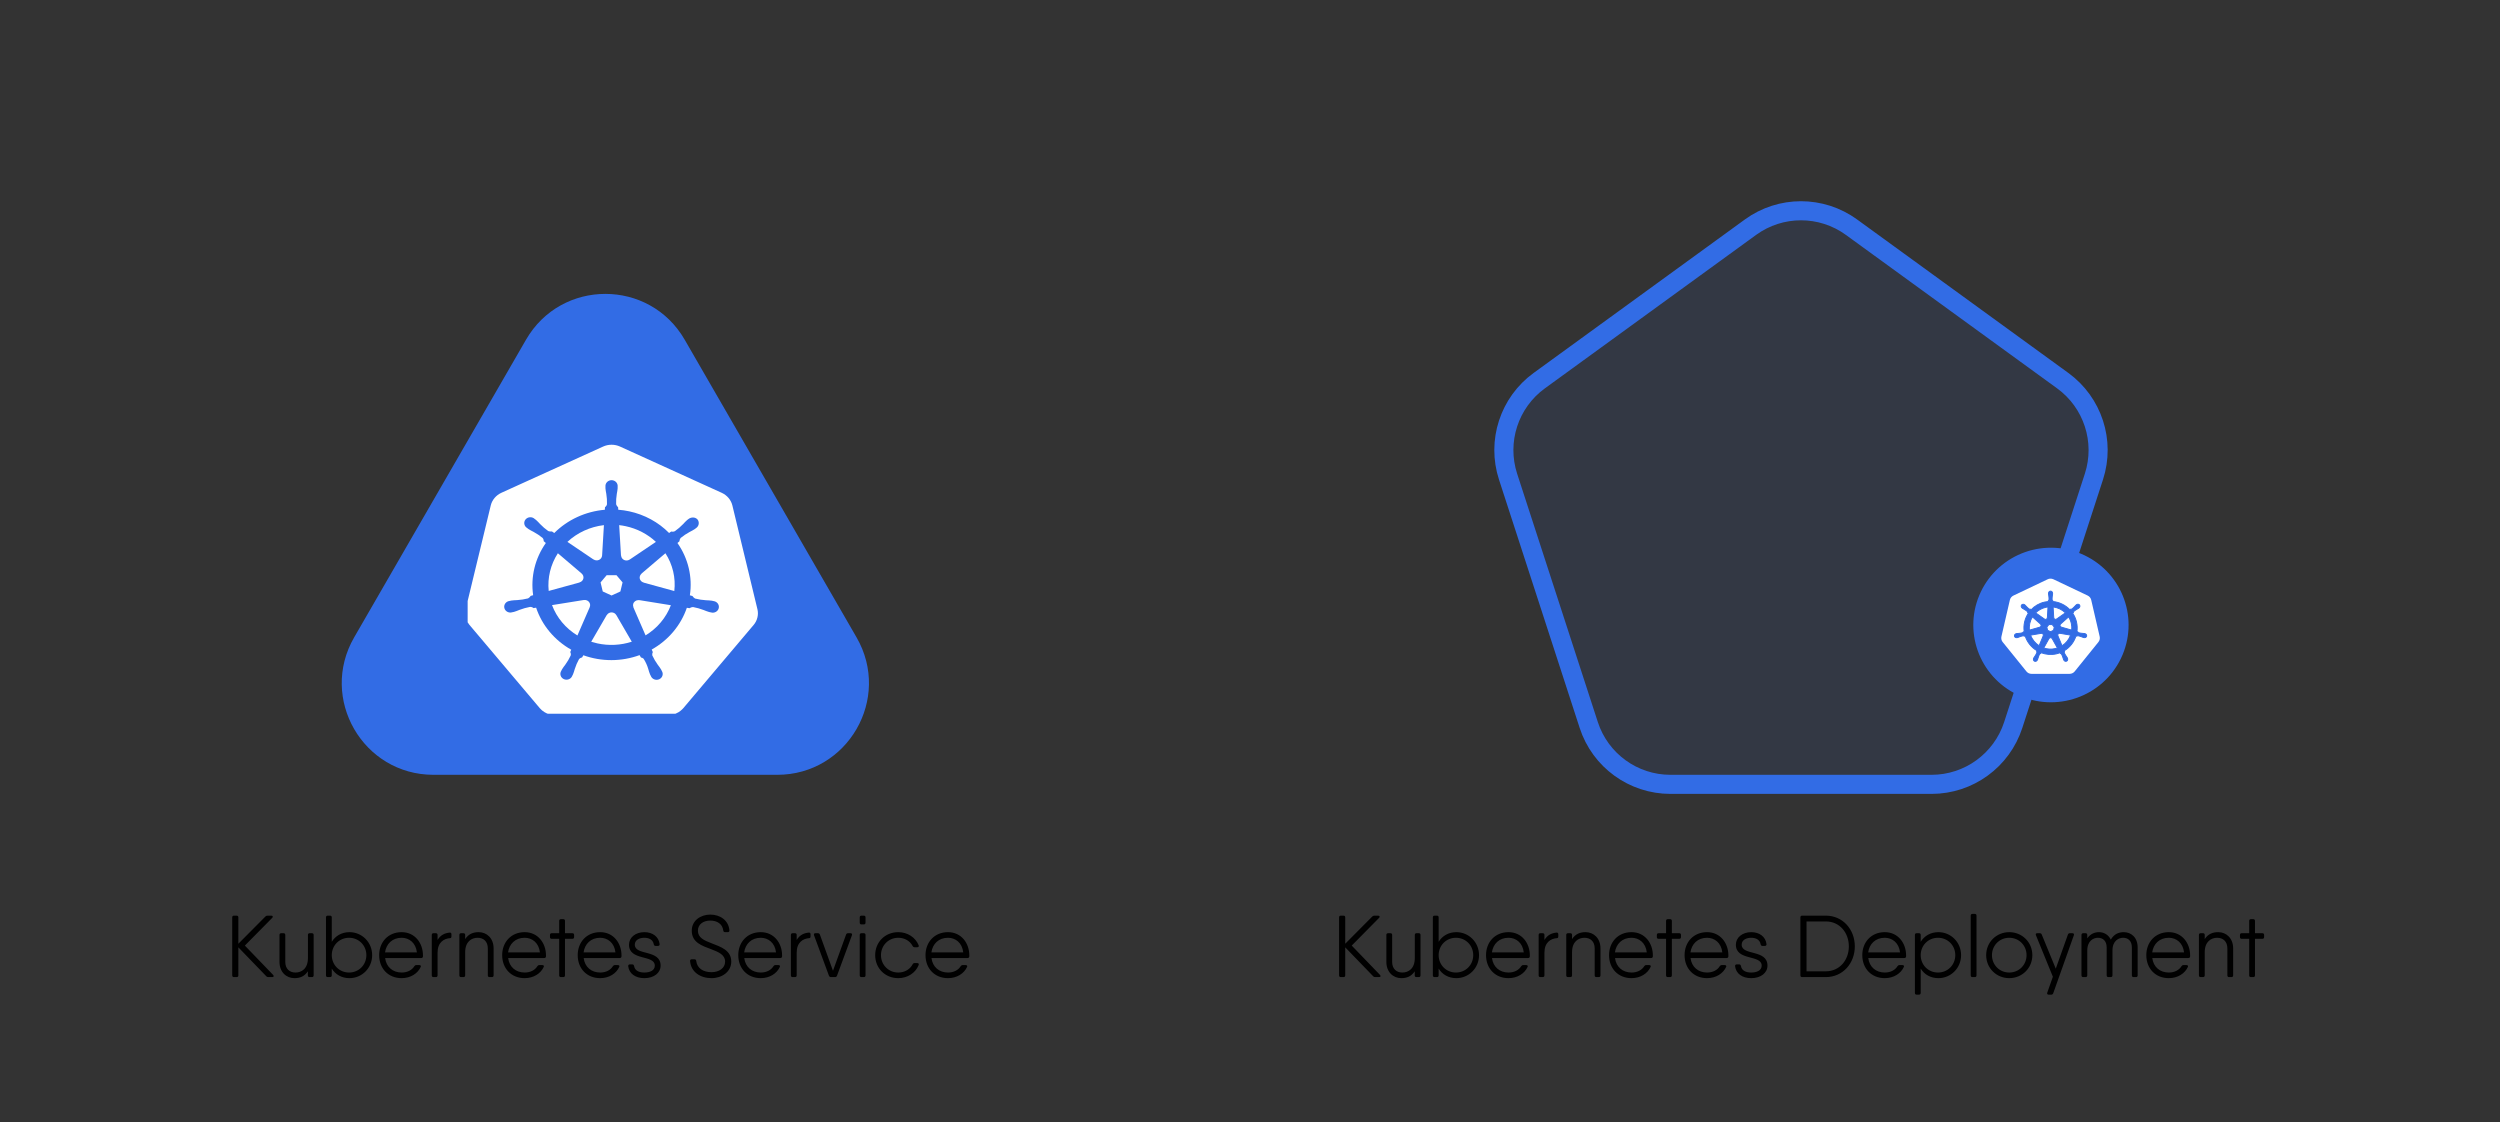 <svg width="655" height="294" viewBox="0 0 655 294" fill="none" xmlns="http://www.w3.org/2000/svg">
<rect x="0" y="0" width="655" height="294" fill="#333333" stroke="none"/>
<path d="M540.433 99.731L485.085 59.519C477.199 53.789 466.52 53.789 458.634 59.519L403.286 99.731C395.4 105.461 392.1 115.617 395.113 124.887L416.254 189.953C419.266 199.223 427.905 205.5 437.653 205.5H506.067C515.814 205.5 524.453 199.223 527.466 189.953L548.607 124.887C551.619 115.617 548.319 105.461 540.433 99.731Z" fill="#326CE5" fill-opacity="0.1" stroke="#326CE5" stroke-width="5"/>
<path fill-rule="evenodd" clip-rule="evenodd" d="M528.568 182.01C518.437 177.182 514.156 165.091 519.006 155.005C521.335 150.161 525.501 146.437 530.588 144.652C535.675 142.866 541.265 143.166 546.13 145.485C556.261 150.313 560.542 162.404 555.692 172.49C550.842 182.577 538.698 186.839 528.568 182.01V182.01Z" fill="#326CE5"/>
<path d="M537.156 151.602C536.927 151.613 536.704 151.67 536.498 151.768L527.518 156.039C527.285 156.149 527.081 156.31 526.92 156.509C526.759 156.709 526.646 156.941 526.589 157.189L524.373 166.784C524.322 167.005 524.316 167.234 524.356 167.457C524.396 167.68 524.481 167.894 524.606 168.084C524.637 168.13 524.669 168.175 524.704 168.219L530.919 175.912C531.08 176.111 531.285 176.272 531.517 176.382C531.749 176.493 532.004 176.55 532.262 176.55L542.229 176.548C542.487 176.548 542.742 176.491 542.974 176.381C543.207 176.27 543.411 176.11 543.572 175.911L549.785 168.216C549.946 168.017 550.06 167.785 550.117 167.536C550.175 167.288 550.175 167.03 550.117 166.782L547.898 157.187C547.841 156.939 547.728 156.706 547.567 156.507C547.406 156.308 547.202 156.147 546.969 156.037L537.988 151.768C537.729 151.644 537.443 151.587 537.156 151.602V151.602Z" fill="white"/>
<path d="M537.245 154.867C536.948 154.867 536.707 155.133 536.707 155.462C536.707 155.467 536.708 155.472 536.709 155.477C536.708 155.521 536.706 155.575 536.707 155.614C536.714 155.803 536.756 155.948 536.781 156.123C536.826 156.496 536.864 156.806 536.841 157.093C536.818 157.202 536.738 157.301 536.666 157.37L536.653 157.596C536.331 157.623 536.006 157.672 535.682 157.745C534.286 158.06 533.085 158.776 532.17 159.742C532.11 159.702 532.007 159.628 531.976 159.605C531.88 159.618 531.783 159.647 531.656 159.574C531.416 159.413 531.197 159.191 530.932 158.923C530.81 158.794 530.722 158.672 530.578 158.549C530.545 158.521 530.495 158.483 530.459 158.454C530.346 158.364 530.213 158.318 530.084 158.313C529.919 158.307 529.76 158.372 529.656 158.502C529.471 158.733 529.53 159.086 529.788 159.291C529.791 159.293 529.793 159.294 529.796 159.296C529.831 159.325 529.875 159.362 529.907 159.386C530.061 159.498 530.2 159.556 530.353 159.645C530.674 159.843 530.941 160.007 531.152 160.204C531.235 160.292 531.249 160.446 531.26 160.513L531.433 160.666C530.51 162.048 530.084 163.754 530.336 165.493L530.111 165.558C530.051 165.635 529.967 165.755 529.88 165.79C529.603 165.877 529.292 165.909 528.916 165.948C528.74 165.963 528.588 165.954 528.401 165.989C528.359 165.997 528.302 166.012 528.257 166.022C528.255 166.023 528.254 166.023 528.252 166.024C528.25 166.024 528.247 166.025 528.244 166.026C527.928 166.102 527.724 166.392 527.79 166.678C527.855 166.963 528.165 167.137 528.483 167.069C528.486 167.068 528.489 167.068 528.491 167.067C528.495 167.067 528.498 167.065 528.502 167.064C528.546 167.054 528.602 167.044 528.641 167.033C528.824 166.984 528.958 166.912 529.123 166.849C529.479 166.722 529.773 166.616 530.06 166.575C530.18 166.565 530.306 166.648 530.369 166.683L530.603 166.643C531.142 168.307 532.272 169.652 533.703 170.496L533.605 170.729C533.641 170.82 533.679 170.943 533.653 171.032C533.549 171.301 533.37 171.586 533.167 171.903C533.068 172.049 532.967 172.163 532.878 172.33C532.857 172.37 532.83 172.432 532.81 172.474C532.671 172.768 532.773 173.107 533.038 173.234C533.305 173.362 533.637 173.227 533.78 172.933C533.78 172.932 533.781 172.932 533.781 172.932C533.781 172.931 533.781 172.931 533.781 172.93C533.802 172.889 533.831 172.834 533.848 172.794C533.924 172.621 533.949 172.472 534.003 172.304C534.145 171.948 534.223 171.575 534.419 171.343C534.473 171.279 534.56 171.254 534.651 171.23L534.772 171.011C536.02 171.487 537.416 171.615 538.81 171.3C539.128 171.228 539.436 171.135 539.732 171.023C539.767 171.084 539.83 171.2 539.847 171.229C539.939 171.259 540.04 171.274 540.122 171.395C540.268 171.644 540.368 171.939 540.49 172.295C540.544 172.463 540.57 172.611 540.647 172.785C540.664 172.825 540.693 172.88 540.713 172.922C540.856 173.218 541.189 173.354 541.456 173.225C541.722 173.098 541.823 172.759 541.685 172.465C541.664 172.423 541.636 172.361 541.615 172.321C541.526 172.153 541.425 172.041 541.327 171.895C541.123 171.578 540.954 171.314 540.85 171.045C540.806 170.906 540.857 170.82 540.891 170.729C540.871 170.706 540.827 170.575 540.802 170.513C542.289 169.639 543.385 168.244 543.9 166.633C543.97 166.644 544.091 166.665 544.13 166.673C544.211 166.62 544.285 166.551 544.431 166.562C544.718 166.603 545.012 166.71 545.368 166.837C545.533 166.9 545.666 166.973 545.85 167.022C545.889 167.032 545.945 167.042 545.989 167.051C545.993 167.052 545.996 167.054 546 167.055C546.002 167.055 546.005 167.056 546.008 167.056C546.326 167.124 546.636 166.951 546.701 166.665C546.767 166.379 546.563 166.089 546.247 166.013C546.2 166.003 546.135 165.985 546.09 165.977C545.903 165.941 545.751 165.95 545.575 165.936C545.199 165.896 544.888 165.865 544.611 165.778C544.498 165.734 544.418 165.601 544.379 165.546L544.162 165.483C544.275 164.672 544.244 163.829 544.05 162.985C543.853 162.133 543.506 161.354 543.042 160.667C543.098 160.617 543.203 160.524 543.233 160.497C543.242 160.401 543.234 160.3 543.334 160.194C543.545 159.996 543.812 159.832 544.133 159.635C544.286 159.545 544.427 159.488 544.58 159.375C544.615 159.35 544.662 159.309 544.698 159.28C544.956 159.076 545.016 158.722 544.83 158.491C544.645 158.26 544.287 158.239 544.029 158.443C543.992 158.472 543.942 158.51 543.909 158.538C543.765 158.662 543.676 158.784 543.555 158.912C543.289 159.18 543.07 159.404 542.83 159.565C542.726 159.625 542.573 159.605 542.504 159.6L542.299 159.746C541.134 158.529 539.546 157.751 537.837 157.6C537.833 157.528 537.826 157.4 537.825 157.361C537.755 157.294 537.67 157.237 537.649 157.093C537.626 156.806 537.665 156.496 537.71 156.123C537.735 155.948 537.776 155.803 537.784 155.614C537.785 155.571 537.783 155.508 537.782 155.462C537.782 155.133 537.542 154.867 537.245 154.867H537.245ZM536.572 159.017L536.412 161.824L536.401 161.83C536.39 162.081 536.182 162.282 535.928 162.282C535.823 162.282 535.727 162.248 535.649 162.191L535.644 162.194L533.332 160.562C534.043 159.866 534.951 159.352 535.999 159.116C536.19 159.072 536.381 159.04 536.572 159.017ZM537.919 159.017C539.142 159.167 540.273 159.718 541.139 160.563L538.842 162.184L538.834 162.181C538.63 162.329 538.343 162.292 538.184 162.094C538.119 162.013 538.085 161.917 538.081 161.821L538.079 161.82L537.919 159.017ZM532.494 161.61L534.605 163.49L534.602 163.501C534.793 163.666 534.821 163.953 534.662 164.151C534.597 164.232 534.51 164.287 534.416 164.312L534.414 164.321L531.708 165.099C531.57 163.845 531.867 162.626 532.494 161.61ZM541.981 161.612C542.295 162.118 542.532 162.683 542.674 163.296C542.813 163.901 542.848 164.505 542.791 165.09L540.071 164.31L540.069 164.298C539.825 164.232 539.676 163.985 539.732 163.738C539.756 163.637 539.81 163.551 539.883 163.488L539.882 163.482L541.981 161.612H541.981ZM536.812 163.635H537.677L538.214 164.304L538.021 165.139L537.245 165.51L536.466 165.138L536.273 164.303L536.812 163.635ZM539.584 165.924C539.621 165.922 539.658 165.926 539.693 165.932L539.698 165.926L542.497 166.397C542.087 167.543 541.303 168.536 540.256 169.2L539.17 166.587L539.173 166.583C539.073 166.352 539.173 166.081 539.403 165.971C539.462 165.943 539.523 165.927 539.584 165.924H539.584ZM534.884 165.936C535.097 165.939 535.289 166.086 535.338 166.303C535.362 166.404 535.35 166.504 535.312 166.593L535.32 166.603L534.245 169.189C533.24 168.547 532.44 167.586 532.011 166.407L534.786 165.938L534.791 165.944C534.822 165.938 534.853 165.935 534.884 165.936V165.936ZM537.228 167.069C537.302 167.066 537.378 167.081 537.449 167.115C537.543 167.161 537.616 167.232 537.662 167.317H537.672L539.04 169.777C538.862 169.836 538.68 169.887 538.493 169.929C537.447 170.166 536.404 170.094 535.46 169.774L536.825 167.318H536.827C536.909 167.165 537.064 167.075 537.228 167.069Z" fill="#326CE5" stroke="#326CE5" stroke-width="0.25"/>
<path d="M179.387 89C170.15 73 147.056 73 137.818 89L92.785 167C83.547 183 95.094 203 113.569 203H203.636C222.111 203 233.658 183 224.42 167L179.387 89Z" fill="#326CE5"/>
<g clip-path="url(#clip0_9982_31553)">
<path d="M152.956 157.219C153.063 157.199 153.171 157.191 153.28 157.196C153.467 157.205 153.65 157.251 153.819 157.329C154.146 157.479 154.399 157.744 154.526 158.068C154.653 158.391 154.644 158.749 154.501 159.066L154.511 159.08L151.285 166.497C148.199 164.623 145.857 161.823 144.63 158.54L152.942 157.203L152.956 157.219ZM165.89 158.271C165.959 157.978 166.13 157.717 166.375 157.528C166.62 157.339 166.924 157.234 167.239 157.229C167.332 157.228 167.425 157.236 167.516 157.252L167.53 157.236L175.77 158.567C174.533 161.824 172.201 164.602 169.136 166.469L165.943 159.124L165.968 159.096C165.85 158.836 165.822 158.547 165.89 158.271V158.271ZM158.989 161.151C159.109 160.937 159.288 160.759 159.507 160.635C159.725 160.51 159.975 160.445 160.23 160.445C160.484 160.445 160.734 160.511 160.952 160.636C161.17 160.761 161.349 160.94 161.469 161.154H161.476L165.528 168.128C162.626 169.069 159.507 169.221 156.52 168.569C155.966 168.449 155.425 168.305 154.897 168.138L158.958 161.151L158.989 161.151ZM146.162 144.95L152.396 150.261L152.393 150.278C152.584 150.437 152.727 150.643 152.805 150.873C152.884 151.104 152.895 151.35 152.839 151.586C152.782 151.822 152.659 152.039 152.484 152.214C152.308 152.389 152.086 152.516 151.84 152.58L151.833 152.612L143.758 154.827C143.409 151.373 144.253 147.906 146.162 144.95V144.95ZM157.744 145.545C157.732 145.787 157.652 146.021 157.512 146.223C157.371 146.425 157.176 146.587 156.947 146.692C156.717 146.797 156.462 146.84 156.209 146.818C155.956 146.796 155.713 146.71 155.508 146.567L155.483 146.577L148.661 141.973C151.258 139.552 154.618 138.01 158.226 137.584L157.752 145.542L157.744 145.545ZM164.968 146.597C164.762 146.739 164.52 146.826 164.266 146.847C164.013 146.869 163.758 146.825 163.529 146.719C163.3 146.614 163.105 146.452 162.965 146.249C162.826 146.047 162.746 145.813 162.735 145.571L162.7 145.555L162.226 137.584C162.798 137.649 163.367 137.742 163.929 137.863C166.919 138.503 169.662 139.926 171.848 141.971L164.981 146.604L164.968 146.597ZM168.629 152.619C168.383 152.555 168.16 152.429 167.984 152.254C167.807 152.079 167.684 151.862 167.627 151.626C167.571 151.389 167.582 151.143 167.661 150.912C167.74 150.681 167.883 150.476 168.076 150.317L168.069 150.285L174.338 144.948C176.25 147.911 177.071 151.396 176.67 154.853L168.635 152.646L168.629 152.619ZM162.54 154.964L160.227 156.022L157.922 154.966L157.349 152.597L158.945 150.697H161.513L163.113 152.594L162.54 154.964Z" fill="white"/>
<path d="M121.999 159.632L128.588 132.386C128.765 131.681 129.105 131.023 129.582 130.458C130.059 129.893 130.661 129.436 131.346 129.12L158.019 116.997C158.711 116.683 159.467 116.521 160.233 116.521C160.999 116.521 161.755 116.683 162.446 116.997L189.114 129.126C189.799 129.442 190.402 129.899 190.879 130.464C191.357 131.029 191.696 131.688 191.873 132.392L198.452 159.637C198.614 160.326 198.615 161.04 198.454 161.729C198.406 161.939 198.344 162.145 198.268 162.347C198.139 162.692 197.969 163.022 197.76 163.329C197.67 163.46 197.574 163.588 197.471 163.712L179.012 185.558C178.931 185.653 178.842 185.74 178.754 185.828C178.464 186.122 178.137 186.38 177.781 186.596C177.329 186.866 176.837 187.07 176.322 187.2C175.899 187.31 175.463 187.367 175.024 187.37H174.737L145.423 187.364C145.245 187.363 145.067 187.353 144.89 187.334C144.636 187.306 144.385 187.261 144.138 187.198C143.961 187.153 143.786 187.1 143.615 187.038C143.482 186.99 143.349 186.941 143.22 186.883C143.028 186.795 142.841 186.696 142.661 186.587C142.196 186.309 141.783 185.96 141.436 185.555L140.874 184.889L122.984 163.705C122.641 163.295 122.372 162.835 122.187 162.342C122.109 162.139 122.046 161.932 121.997 161.721C121.836 161.033 121.836 160.318 121.999 159.63L121.999 159.632ZM149.665 170.228C149.59 170.438 149.501 170.643 149.399 170.841C149.562 171.113 149.606 171.435 149.522 171.738C149.134 172.584 148.66 173.392 148.107 174.15C147.798 174.538 147.512 174.942 147.251 175.361C147.187 175.475 147.103 175.65 147.042 175.77C146.927 175.953 146.854 176.157 146.826 176.368C146.799 176.579 146.819 176.794 146.884 176.998C146.949 177.202 147.058 177.39 147.204 177.551C147.35 177.713 147.531 177.843 147.733 177.934C147.935 178.025 148.155 178.075 148.379 178.08C148.603 178.085 148.825 178.046 149.032 177.964C149.239 177.883 149.425 177.761 149.579 177.607C149.734 177.453 149.852 177.269 149.928 177.069C149.989 176.95 150.074 176.792 150.125 176.679C150.308 176.224 150.462 175.759 150.589 175.287C150.866 174.403 151.232 173.547 151.684 172.732C151.881 172.479 152.173 172.31 152.499 172.261C152.55 172.177 152.739 171.847 152.84 171.677C157.588 173.388 162.833 173.375 167.571 171.641L167.933 172.264C168.19 172.302 168.43 172.413 168.621 172.583C169.165 173.433 169.581 174.352 169.857 175.313C169.982 175.785 170.136 176.25 170.317 176.705C170.368 176.817 170.454 176.973 170.515 177.091V177.095L170.517 177.098C170.593 177.298 170.712 177.482 170.866 177.636C171.02 177.791 171.207 177.913 171.414 177.994C171.621 178.076 171.844 178.115 172.068 178.11C172.292 178.104 172.512 178.054 172.714 177.963C172.917 177.871 173.097 177.741 173.243 177.579C173.389 177.417 173.497 177.228 173.562 177.024C173.627 176.82 173.645 176.605 173.617 176.393C173.589 176.182 173.515 175.978 173.399 175.796C173.339 175.675 173.258 175.501 173.195 175.387C172.935 174.967 172.649 174.561 172.339 174.173C171.776 173.394 171.292 172.567 170.895 171.701C170.852 171.407 170.902 171.108 171.037 170.841L170.746 170.179C175.115 167.724 178.389 163.833 179.952 159.239L180.647 159.351C180.917 159.169 181.235 159.062 181.565 159.043C182.517 159.217 183.449 159.478 184.348 159.823C184.814 160.023 185.293 160.197 185.78 160.345C185.895 160.375 186.062 160.405 186.193 160.433C186.204 160.436 186.213 160.441 186.224 160.443C186.232 160.444 186.24 160.445 186.248 160.445C186.46 160.512 186.684 160.535 186.906 160.514C187.128 160.494 187.343 160.429 187.537 160.324C187.731 160.22 187.901 160.078 188.034 159.908C188.167 159.737 188.261 159.543 188.311 159.336C188.361 159.129 188.364 158.914 188.322 158.706C188.279 158.497 188.191 158.299 188.064 158.125C187.936 157.951 187.772 157.804 187.581 157.694C187.391 157.583 187.178 157.512 186.957 157.485L186.934 157.479L186.92 157.476C186.787 157.446 186.616 157.404 186.494 157.381C185.986 157.314 185.474 157.275 184.962 157.264C183.995 157.204 183.037 157.054 182.101 156.817C181.824 156.648 181.589 156.423 181.415 156.158L180.747 155.972C181.472 151.177 180.312 146.296 177.489 142.265L178.001 141.83C178.019 141.515 178.13 141.211 178.321 140.953C179.057 140.352 179.852 139.82 180.696 139.366C181.151 139.144 181.593 138.898 182.019 138.629C182.116 138.56 182.244 138.457 182.35 138.375L182.373 138.36C182.736 138.111 182.982 137.736 183.055 137.317C183.129 136.897 183.025 136.467 182.766 136.12C182.613 135.941 182.418 135.8 182.197 135.707C181.976 135.614 181.735 135.572 181.494 135.584C181.088 135.6 180.698 135.74 180.381 135.983C180.273 136.064 180.124 136.173 180.028 136.252C179.656 136.586 179.305 136.941 178.976 137.314C178.324 137.996 177.603 138.616 176.824 139.165C176.532 139.311 176.192 139.343 175.876 139.253C175.686 139.385 175.494 139.514 175.3 139.642C172.495 136.804 168.863 134.829 164.87 133.97C163.919 133.765 162.955 133.624 161.984 133.548L161.946 132.906C161.698 132.696 161.518 132.423 161.428 132.119C161.393 131.197 161.453 130.274 161.606 129.364C161.707 128.886 161.78 128.404 161.824 127.918C161.828 127.808 161.821 127.655 161.82 127.529C161.82 127.515 161.824 127.501 161.824 127.487C161.846 127.274 161.822 127.06 161.752 126.857C161.682 126.654 161.568 126.467 161.418 126.309C161.268 126.15 161.084 126.024 160.879 125.937C160.674 125.85 160.452 125.805 160.228 125.805C160.004 125.805 159.782 125.85 159.577 125.936C159.372 126.023 159.188 126.149 159.038 126.308C158.887 126.466 158.773 126.653 158.703 126.855C158.633 127.058 158.608 127.273 158.631 127.485C158.631 127.618 158.623 127.795 158.628 127.917C158.671 128.402 158.744 128.885 158.847 129.362C159.001 130.273 159.061 131.196 159.027 132.118C158.964 132.427 158.777 132.699 158.506 132.878C158.5 132.988 158.481 133.354 158.467 133.556C153.421 133.993 148.713 136.159 145.217 139.651L144.61 139.238C144.283 139.291 143.948 139.256 143.641 139.138C142.863 138.588 142.142 137.967 141.489 137.284C141.16 136.911 140.808 136.556 140.435 136.222C140.337 136.142 140.189 136.035 140.081 135.954C139.921 135.803 139.729 135.687 139.519 135.611C139.308 135.536 139.083 135.504 138.859 135.517C138.634 135.529 138.415 135.587 138.215 135.686C138.016 135.784 137.84 135.922 137.7 136.089C137.56 136.257 137.458 136.45 137.402 136.658C137.345 136.865 137.335 137.081 137.372 137.292C137.409 137.504 137.492 137.705 137.617 137.884C137.741 138.062 137.903 138.214 138.092 138.329C138.2 138.411 138.341 138.526 138.444 138.599C138.871 138.869 139.314 139.115 139.77 139.336C140.614 139.79 141.409 140.322 142.144 140.923C142.358 141.162 142.466 141.471 142.444 141.784C142.533 141.862 142.845 142.125 143.01 142.267C140.179 146.284 138.996 151.15 139.685 155.942L139.04 156.121C138.879 156.397 138.641 156.625 138.352 156.78C137.415 157.018 136.457 157.168 135.49 157.229C134.978 157.24 134.467 157.279 133.959 157.345C133.825 157.369 133.631 157.42 133.494 157.45C133.273 157.477 133.06 157.549 132.87 157.659C132.679 157.769 132.515 157.916 132.388 158.091C132.26 158.265 132.172 158.463 132.13 158.671C132.087 158.88 132.091 159.094 132.141 159.301C132.191 159.508 132.285 159.703 132.418 159.873C132.552 160.044 132.721 160.185 132.915 160.29C133.109 160.394 133.324 160.459 133.546 160.479C133.768 160.5 133.992 160.477 134.204 160.41L134.227 160.407C134.238 160.405 134.248 160.399 134.259 160.397C134.39 160.369 134.556 160.342 134.671 160.313C135.158 160.164 135.636 159.988 136.103 159.787C137.002 159.442 137.935 159.181 138.888 159.007C139.217 158.998 139.538 159.111 139.781 159.323C140.008 159.282 140.235 159.244 140.463 159.209C142.007 163.832 145.281 167.754 149.665 170.228V170.228Z" fill="white"/>
</g>
<path d="M71.558 255.425L64.152 247.743L71.328 240.475C71.604 240.199 71.466 239.9 71.075 239.9H70.086C69.856 239.9 69.695 239.969 69.534 240.13L62.45 247.26V240.36C62.45 240.061 62.289 239.9 61.99 239.9H61.3C61.001 239.9 60.84 240.061 60.84 240.36V255.54C60.84 255.839 61.001 256 61.3 256H61.99C62.289 256 62.45 255.839 62.45 255.54V248.203L69.764 255.77C69.925 255.954 70.109 256 70.339 256H71.328C71.719 256 71.834 255.724 71.558 255.425ZM81.737 244.5H81.139C80.84 244.5 80.679 244.661 80.679 244.96V250.986C80.679 253.838 78.977 254.804 77.413 254.804C75.872 254.804 74.745 253.838 74.745 252.021V244.96C74.745 244.661 74.584 244.5 74.285 244.5H73.687C73.388 244.5 73.227 244.661 73.227 244.96V252.021C73.227 254.666 74.998 256.276 77.137 256.276C78.517 256.276 79.759 255.862 80.656 254.482V255.54C80.656 255.839 80.817 256 81.116 256H81.714C82.013 256 82.174 255.839 82.174 255.54V244.96C82.174 244.661 82.013 244.5 81.714 244.5H81.737ZM91.571 244.224C89.501 244.224 87.868 245.213 86.925 246.754V240.36C86.925 240.061 86.764 239.9 86.465 239.9H85.867C85.568 239.9 85.407 240.061 85.407 240.36V255.54C85.407 255.839 85.568 256 85.867 256H86.465C86.764 256 86.925 255.839 86.925 255.54V253.769C87.868 255.31 89.501 256.276 91.571 256.276C94.814 256.276 97.505 253.654 97.505 250.25C97.505 246.846 94.814 244.224 91.571 244.224ZM91.456 254.804C88.903 254.804 86.925 252.803 86.925 250.25C86.925 247.697 88.903 245.696 91.456 245.696C94.009 245.696 95.987 247.697 95.987 250.25C95.987 252.803 94.009 254.804 91.456 254.804ZM105.227 244.224C101.662 244.224 99.339 246.869 99.339 250.25C99.339 253.723 101.708 256.276 105.227 256.276C107.573 256.276 109.459 255.057 110.241 253.309C110.356 253.033 110.172 252.849 109.827 252.849H109.091C108.838 252.849 108.677 252.964 108.539 253.171C107.964 254.114 106.791 254.804 105.25 254.804C102.904 254.804 101.202 253.355 100.903 251.009H109.252H110.333C110.609 251.009 110.793 250.871 110.816 250.572V250.296C110.816 247.145 108.746 244.224 105.227 244.224ZM105.227 245.696C107.182 245.696 108.953 247.007 109.229 249.537H100.88C101.179 247.306 102.789 245.696 105.227 245.696ZM117.816 244.339C116.551 244.454 115.424 244.96 114.642 246.271V244.96C114.642 244.661 114.481 244.5 114.182 244.5H113.584C113.285 244.5 113.124 244.661 113.124 244.96V255.54C113.124 255.839 113.285 256 113.584 256H114.182C114.481 256 114.642 255.839 114.642 255.54V249.606C114.642 246.915 116.252 245.903 117.977 245.788C118.161 245.788 118.276 245.604 118.276 245.328V244.776C118.276 244.477 118.115 244.316 117.816 244.339ZM125.416 244.224C124.013 244.224 122.771 244.661 121.874 246.041V244.96C121.874 244.661 121.713 244.5 121.414 244.5H120.816C120.517 244.5 120.356 244.661 120.356 244.96V255.54C120.356 255.839 120.517 256 120.816 256H121.414C121.713 256 121.874 255.839 121.874 255.54V249.514C121.874 246.662 123.576 245.696 125.14 245.696C126.681 245.696 127.808 246.662 127.808 248.479V255.54C127.808 255.839 127.969 256 128.268 256H128.866C129.165 256 129.326 255.839 129.326 255.54V248.479C129.326 245.834 127.555 244.224 125.416 244.224ZM137.458 244.224C133.893 244.224 131.57 246.869 131.57 250.25C131.57 253.723 133.939 256.276 137.458 256.276C139.804 256.276 141.69 255.057 142.472 253.309C142.587 253.033 142.403 252.849 142.058 252.849H141.322C141.069 252.849 140.908 252.964 140.77 253.171C140.195 254.114 139.022 254.804 137.481 254.804C135.135 254.804 133.433 253.355 133.134 251.009H141.483H142.564C142.84 251.009 143.024 250.871 143.047 250.572V250.296C143.047 247.145 140.977 244.224 137.458 244.224ZM137.458 245.696C139.413 245.696 141.184 247.007 141.46 249.537H133.111C133.41 247.306 135.02 245.696 137.458 245.696ZM149.958 244.5H148.026V241.28C148.026 240.981 147.865 240.82 147.566 240.82H146.968C146.669 240.82 146.508 240.981 146.508 241.28V244.5H144.553C144.254 244.5 144.093 244.661 144.093 244.96V245.512C144.093 245.811 144.254 245.972 144.553 245.972H146.508V255.54C146.508 255.839 146.669 256 146.968 256H147.566C147.865 256 148.026 255.839 148.026 255.54V245.972H149.958C150.257 245.972 150.418 245.811 150.418 245.512V244.96C150.418 244.661 150.257 244.5 149.958 244.5ZM157.246 244.224C153.681 244.224 151.358 246.869 151.358 250.25C151.358 253.723 153.727 256.276 157.246 256.276C159.592 256.276 161.478 255.057 162.26 253.309C162.375 253.033 162.191 252.849 161.846 252.849H161.11C160.857 252.849 160.696 252.964 160.558 253.171C159.983 254.114 158.81 254.804 157.269 254.804C154.923 254.804 153.221 253.355 152.922 251.009H161.271H162.352C162.628 251.009 162.812 250.871 162.835 250.572V250.296C162.835 247.145 160.765 244.224 157.246 244.224ZM157.246 245.696C159.201 245.696 160.972 247.007 161.248 249.537H152.899C153.198 247.306 154.808 245.696 157.246 245.696ZM166.316 247.513C166.316 246.225 167.604 245.696 168.823 245.696C169.927 245.696 171.077 246.133 171.284 247.398C171.353 247.674 171.491 247.835 171.767 247.835H172.365C172.664 247.835 172.848 247.674 172.825 247.352C172.595 245.42 170.985 244.224 168.823 244.224C166.5 244.224 164.798 245.627 164.798 247.513C164.798 251.814 171.56 250.066 171.56 252.987C171.56 254.275 170.272 254.804 168.823 254.804C167.512 254.804 166.339 254.367 166.132 253.102C166.063 252.826 165.925 252.665 165.649 252.665H165.051C164.752 252.665 164.568 252.826 164.591 253.148C164.821 255.08 166.454 256.276 168.823 256.276C171.376 256.276 173.078 254.873 173.078 252.987C173.078 248.686 166.316 250.434 166.316 247.513ZM186.417 256.276C189.131 256.276 191.592 254.62 191.592 251.929C191.592 248.962 188.832 248.065 186.394 247.122C184.462 246.386 182.852 245.673 182.852 243.833C182.852 242.131 184.324 241.188 186.095 241.188C187.889 241.188 189.292 242.085 189.499 243.787C189.522 244.063 189.683 244.224 189.959 244.224H190.672C190.971 244.224 191.132 244.063 191.109 243.741C190.879 241.096 188.648 239.624 186.095 239.624C183.588 239.624 181.242 241.165 181.242 243.833C181.242 246.961 183.933 247.789 186.371 248.709C188.28 249.422 189.982 250.181 189.982 251.929C189.982 253.654 188.395 254.712 186.417 254.712C184.255 254.712 182.645 253.7 182.415 251.791C182.392 251.492 182.231 251.331 181.955 251.331H181.242C180.943 251.331 180.782 251.492 180.805 251.814C181.035 254.689 183.519 256.276 186.417 256.276ZM199.316 244.224C195.751 244.224 193.428 246.869 193.428 250.25C193.428 253.723 195.797 256.276 199.316 256.276C201.662 256.276 203.548 255.057 204.33 253.309C204.445 253.033 204.261 252.849 203.916 252.849H203.18C202.927 252.849 202.766 252.964 202.628 253.171C202.053 254.114 200.88 254.804 199.339 254.804C196.993 254.804 195.291 253.355 194.992 251.009H203.341H204.422C204.698 251.009 204.882 250.871 204.905 250.572V250.296C204.905 247.145 202.835 244.224 199.316 244.224ZM199.316 245.696C201.271 245.696 203.042 247.007 203.318 249.537H194.969C195.268 247.306 196.878 245.696 199.316 245.696ZM211.905 244.339C210.64 244.454 209.513 244.96 208.731 246.271V244.96C208.731 244.661 208.57 244.5 208.271 244.5H207.673C207.374 244.5 207.213 244.661 207.213 244.96V255.54C207.213 255.839 207.374 256 207.673 256H208.271C208.57 256 208.731 255.839 208.731 255.54V249.606C208.731 246.915 210.341 245.903 212.066 245.788C212.25 245.788 212.365 245.604 212.365 245.328V244.776C212.365 244.477 212.204 244.316 211.905 244.339ZM222.84 244.5H222.196C221.943 244.5 221.759 244.615 221.667 244.868L218.24 254.344L214.813 244.868C214.721 244.615 214.537 244.5 214.284 244.5H213.64C213.318 244.5 213.157 244.707 213.272 245.029L217.182 255.632C217.274 255.862 217.458 256 217.711 256H218.194H218.769C219.022 256 219.206 255.885 219.298 255.632L223.208 245.029C223.323 244.707 223.162 244.5 222.84 244.5ZM225.709 242.2H226.307C226.606 242.2 226.767 242.039 226.767 241.74V240.36C226.767 240.061 226.606 239.9 226.307 239.9H225.709C225.41 239.9 225.249 240.061 225.249 240.36V241.74C225.249 242.039 225.41 242.2 225.709 242.2ZM225.709 256H226.307C226.606 256 226.767 255.839 226.767 255.54V244.96C226.767 244.661 226.606 244.5 226.307 244.5H225.709C225.41 244.5 225.249 244.661 225.249 244.96V255.54C225.249 255.839 225.41 256 225.709 256ZM240.315 252.32H239.648C239.395 252.32 239.211 252.435 239.096 252.665C238.429 253.953 237.026 254.804 235.347 254.804C232.794 254.804 230.816 252.803 230.816 250.25C230.816 247.697 232.794 245.696 235.347 245.696C237.003 245.696 238.406 246.524 239.096 247.835C239.211 248.065 239.395 248.18 239.648 248.18H240.315C240.637 248.18 240.821 247.973 240.683 247.651C239.855 245.604 237.785 244.224 235.347 244.224C231.874 244.224 229.298 246.846 229.298 250.25C229.298 253.654 231.874 256.276 235.347 256.276C237.785 256.276 239.878 254.896 240.683 252.849C240.821 252.527 240.637 252.32 240.315 252.32ZM248.371 244.224C244.806 244.224 242.483 246.869 242.483 250.25C242.483 253.723 244.852 256.276 248.371 256.276C250.717 256.276 252.603 255.057 253.384 253.309C253.5 253.033 253.316 252.849 252.971 252.849H252.235C251.982 252.849 251.821 252.964 251.683 253.171C251.108 254.114 249.935 254.804 248.394 254.804C246.048 254.804 244.346 253.355 244.047 251.009H252.396H253.477C253.753 251.009 253.937 250.871 253.96 250.572V250.296C253.96 247.145 251.89 244.224 248.371 244.224ZM248.371 245.696C250.326 245.696 252.097 247.007 252.373 249.537H244.024C244.323 247.306 245.933 245.696 248.371 245.696Z" fill="black"/>
<path d="M361.558 255.425L354.152 247.743L361.328 240.475C361.604 240.199 361.466 239.9 361.075 239.9H360.086C359.856 239.9 359.695 239.969 359.534 240.13L352.45 247.26V240.36C352.45 240.061 352.289 239.9 351.99 239.9H351.3C351.001 239.9 350.84 240.061 350.84 240.36V255.54C350.84 255.839 351.001 256 351.3 256H351.99C352.289 256 352.45 255.839 352.45 255.54V248.203L359.764 255.77C359.925 255.954 360.109 256 360.339 256H361.328C361.719 256 361.834 255.724 361.558 255.425ZM371.737 244.5H371.139C370.84 244.5 370.679 244.661 370.679 244.96V250.986C370.679 253.838 368.977 254.804 367.413 254.804C365.872 254.804 364.745 253.838 364.745 252.021V244.96C364.745 244.661 364.584 244.5 364.285 244.5H363.687C363.388 244.5 363.227 244.661 363.227 244.96V252.021C363.227 254.666 364.998 256.276 367.137 256.276C368.517 256.276 369.759 255.862 370.656 254.482V255.54C370.656 255.839 370.817 256 371.116 256H371.714C372.013 256 372.174 255.839 372.174 255.54V244.96C372.174 244.661 372.013 244.5 371.714 244.5H371.737ZM381.571 244.224C379.501 244.224 377.868 245.213 376.925 246.754V240.36C376.925 240.061 376.764 239.9 376.465 239.9H375.867C375.568 239.9 375.407 240.061 375.407 240.36V255.54C375.407 255.839 375.568 256 375.867 256H376.465C376.764 256 376.925 255.839 376.925 255.54V253.769C377.868 255.31 379.501 256.276 381.571 256.276C384.814 256.276 387.505 253.654 387.505 250.25C387.505 246.846 384.814 244.224 381.571 244.224ZM381.456 254.804C378.903 254.804 376.925 252.803 376.925 250.25C376.925 247.697 378.903 245.696 381.456 245.696C384.009 245.696 385.987 247.697 385.987 250.25C385.987 252.803 384.009 254.804 381.456 254.804ZM395.227 244.224C391.662 244.224 389.339 246.869 389.339 250.25C389.339 253.723 391.708 256.276 395.227 256.276C397.573 256.276 399.459 255.057 400.241 253.309C400.356 253.033 400.172 252.849 399.827 252.849H399.091C398.838 252.849 398.677 252.964 398.539 253.171C397.964 254.114 396.791 254.804 395.25 254.804C392.904 254.804 391.202 253.355 390.903 251.009H399.252H400.333C400.609 251.009 400.793 250.871 400.816 250.572V250.296C400.816 247.145 398.746 244.224 395.227 244.224ZM395.227 245.696C397.182 245.696 398.953 247.007 399.229 249.537H390.88C391.179 247.306 392.789 245.696 395.227 245.696ZM407.816 244.339C406.551 244.454 405.424 244.96 404.642 246.271V244.96C404.642 244.661 404.481 244.5 404.182 244.5H403.584C403.285 244.5 403.124 244.661 403.124 244.96V255.54C403.124 255.839 403.285 256 403.584 256H404.182C404.481 256 404.642 255.839 404.642 255.54V249.606C404.642 246.915 406.252 245.903 407.977 245.788C408.161 245.788 408.276 245.604 408.276 245.328V244.776C408.276 244.477 408.115 244.316 407.816 244.339ZM415.416 244.224C414.013 244.224 412.771 244.661 411.874 246.041V244.96C411.874 244.661 411.713 244.5 411.414 244.5H410.816C410.517 244.5 410.356 244.661 410.356 244.96V255.54C410.356 255.839 410.517 256 410.816 256H411.414C411.713 256 411.874 255.839 411.874 255.54V249.514C411.874 246.662 413.576 245.696 415.14 245.696C416.681 245.696 417.808 246.662 417.808 248.479V255.54C417.808 255.839 417.969 256 418.268 256H418.866C419.165 256 419.326 255.839 419.326 255.54V248.479C419.326 245.834 417.555 244.224 415.416 244.224ZM427.458 244.224C423.893 244.224 421.57 246.869 421.57 250.25C421.57 253.723 423.939 256.276 427.458 256.276C429.804 256.276 431.69 255.057 432.472 253.309C432.587 253.033 432.403 252.849 432.058 252.849H431.322C431.069 252.849 430.908 252.964 430.77 253.171C430.195 254.114 429.022 254.804 427.481 254.804C425.135 254.804 423.433 253.355 423.134 251.009H431.483H432.564C432.84 251.009 433.024 250.871 433.047 250.572V250.296C433.047 247.145 430.977 244.224 427.458 244.224ZM427.458 245.696C429.413 245.696 431.184 247.007 431.46 249.537H423.111C423.41 247.306 425.02 245.696 427.458 245.696ZM439.958 244.5H438.026V241.28C438.026 240.981 437.865 240.82 437.566 240.82H436.968C436.669 240.82 436.508 240.981 436.508 241.28V244.5H434.553C434.254 244.5 434.093 244.661 434.093 244.96V245.512C434.093 245.811 434.254 245.972 434.553 245.972H436.508V255.54C436.508 255.839 436.669 256 436.968 256H437.566C437.865 256 438.026 255.839 438.026 255.54V245.972H439.958C440.257 245.972 440.418 245.811 440.418 245.512V244.96C440.418 244.661 440.257 244.5 439.958 244.5ZM447.246 244.224C443.681 244.224 441.358 246.869 441.358 250.25C441.358 253.723 443.727 256.276 447.246 256.276C449.592 256.276 451.478 255.057 452.26 253.309C452.375 253.033 452.191 252.849 451.846 252.849H451.11C450.857 252.849 450.696 252.964 450.558 253.171C449.983 254.114 448.81 254.804 447.269 254.804C444.923 254.804 443.221 253.355 442.922 251.009H451.271H452.352C452.628 251.009 452.812 250.871 452.835 250.572V250.296C452.835 247.145 450.765 244.224 447.246 244.224ZM447.246 245.696C449.201 245.696 450.972 247.007 451.248 249.537H442.899C443.198 247.306 444.808 245.696 447.246 245.696ZM456.316 247.513C456.316 246.225 457.604 245.696 458.823 245.696C459.927 245.696 461.077 246.133 461.284 247.398C461.353 247.674 461.491 247.835 461.767 247.835H462.365C462.664 247.835 462.848 247.674 462.825 247.352C462.595 245.42 460.985 244.224 458.823 244.224C456.5 244.224 454.798 245.627 454.798 247.513C454.798 251.814 461.56 250.066 461.56 252.987C461.56 254.275 460.272 254.804 458.823 254.804C457.512 254.804 456.339 254.367 456.132 253.102C456.063 252.826 455.925 252.665 455.649 252.665H455.051C454.752 252.665 454.568 252.826 454.591 253.148C454.821 255.08 456.454 256.276 458.823 256.276C461.376 256.276 463.078 254.873 463.078 252.987C463.078 248.686 456.316 250.434 456.316 247.513ZM478.372 239.9H473.312H472.162C471.863 239.9 471.702 240.061 471.702 240.36V255.54C471.702 255.839 471.863 256 472.162 256H472.392H478.372C482.811 256 485.962 252.389 485.962 247.95C485.962 243.511 482.811 239.9 478.372 239.9ZM478.372 254.482H473.312V241.418H478.372C481.96 241.418 484.398 244.339 484.398 247.95C484.398 251.561 481.96 254.482 478.372 254.482ZM493.808 244.224C490.243 244.224 487.92 246.869 487.92 250.25C487.92 253.723 490.289 256.276 493.808 256.276C496.154 256.276 498.04 255.057 498.822 253.309C498.937 253.033 498.753 252.849 498.408 252.849H497.672C497.419 252.849 497.258 252.964 497.12 253.171C496.545 254.114 495.372 254.804 493.831 254.804C491.485 254.804 489.783 253.355 489.484 251.009H497.833H498.914C499.19 251.009 499.374 250.871 499.397 250.572V250.296C499.397 247.145 497.327 244.224 493.808 244.224ZM493.808 245.696C495.763 245.696 497.534 247.007 497.81 249.537H489.461C489.76 247.306 491.37 245.696 493.808 245.696ZM507.869 244.224C505.799 244.224 504.166 245.213 503.223 246.754V244.96C503.223 244.661 503.062 244.5 502.763 244.5H502.165C501.866 244.5 501.705 244.661 501.705 244.96V260.14C501.705 260.439 501.866 260.6 502.165 260.6H502.763C503.062 260.6 503.223 260.439 503.223 260.14V253.769C504.166 255.31 505.799 256.276 507.869 256.276C511.112 256.276 513.803 253.654 513.803 250.25C513.803 246.846 511.112 244.224 507.869 244.224ZM507.754 254.804C505.201 254.804 503.223 252.803 503.223 250.25C503.223 247.697 505.201 245.696 507.754 245.696C510.307 245.696 512.285 247.697 512.285 250.25C512.285 252.803 510.307 254.804 507.754 254.804ZM516.787 256H517.385C517.684 256 517.845 255.839 517.845 255.54V239.9C517.845 239.601 517.684 239.44 517.385 239.44H516.787C516.488 239.44 516.327 239.601 516.327 239.9V255.54C516.327 255.839 516.488 256 516.787 256ZM526.425 256.276C529.783 256.276 532.474 253.654 532.474 250.25C532.474 246.846 529.783 244.224 526.425 244.224C523.067 244.224 520.376 246.846 520.376 250.25C520.376 253.654 523.067 256.276 526.425 256.276ZM526.425 254.804C523.872 254.804 521.894 252.803 521.894 250.25C521.894 247.697 523.872 245.696 526.425 245.696C528.978 245.696 530.956 247.697 530.956 250.25C530.956 252.803 528.978 254.804 526.425 254.804ZM541.787 244.868L538.613 253.792L534.933 244.845C534.841 244.592 534.657 244.5 534.404 244.5H533.76C533.415 244.5 533.277 244.707 533.415 245.029L537.854 255.908L536.382 260.071C536.267 260.393 536.428 260.6 536.75 260.6H537.417C537.67 260.6 537.854 260.485 537.946 260.232L543.351 245.029C543.466 244.707 543.305 244.5 542.983 244.5H542.316C542.063 244.5 541.879 244.615 541.787 244.868ZM556.455 244.224C555.167 244.224 553.925 244.661 553.028 246.179C552.407 244.891 551.211 244.224 549.946 244.224C548.865 244.224 547.738 244.615 546.864 245.834V244.96C546.864 244.661 546.703 244.5 546.404 244.5H545.806C545.507 244.5 545.346 244.661 545.346 244.96V255.54C545.346 255.839 545.507 256 545.806 256H546.404C546.703 256 546.864 255.839 546.864 255.54V249.054C546.864 246.432 548.52 245.696 549.67 245.696C550.889 245.696 551.947 246.432 551.947 248.249V255.54C551.947 255.839 552.108 256 552.407 256H553.005C553.304 256 553.465 255.839 553.465 255.54V249.054C553.465 246.432 555.121 245.696 556.271 245.696C557.49 245.696 558.548 246.432 558.548 248.249V255.54C558.548 255.839 558.709 256 559.008 256H559.606C559.905 256 560.066 255.839 560.066 255.54V248.249C560.066 245.604 558.364 244.224 556.432 244.224H556.455ZM568.221 244.224C564.656 244.224 562.333 246.869 562.333 250.25C562.333 253.723 564.702 256.276 568.221 256.276C570.567 256.276 572.453 255.057 573.235 253.309C573.35 253.033 573.166 252.849 572.821 252.849H572.085C571.832 252.849 571.671 252.964 571.533 253.171C570.958 254.114 569.785 254.804 568.244 254.804C565.898 254.804 564.196 253.355 563.897 251.009H572.246H573.327C573.603 251.009 573.787 250.871 573.81 250.572V250.296C573.81 247.145 571.74 244.224 568.221 244.224ZM568.221 245.696C570.176 245.696 571.947 247.007 572.223 249.537H563.874C564.173 247.306 565.783 245.696 568.221 245.696ZM581.178 244.224C579.775 244.224 578.533 244.661 577.636 246.041V244.96C577.636 244.661 577.475 244.5 577.176 244.5H576.578C576.279 244.5 576.118 244.661 576.118 244.96V255.54C576.118 255.839 576.279 256 576.578 256H577.176C577.475 256 577.636 255.839 577.636 255.54V249.514C577.636 246.662 579.338 245.696 580.902 245.696C582.443 245.696 583.57 246.662 583.57 248.479V255.54C583.57 255.839 583.731 256 584.03 256H584.628C584.927 256 585.088 255.839 585.088 255.54V248.479C585.088 245.834 583.317 244.224 581.178 244.224ZM592.737 244.5H590.805V241.28C590.805 240.981 590.644 240.82 590.345 240.82H589.747C589.448 240.82 589.287 240.981 589.287 241.28V244.5H587.332C587.033 244.5 586.872 244.661 586.872 244.96V245.512C586.872 245.811 587.033 245.972 587.332 245.972H589.287V255.54C589.287 255.839 589.448 256 589.747 256H590.345C590.644 256 590.805 255.839 590.805 255.54V245.972H592.737C593.036 245.972 593.197 245.811 593.197 245.512V244.96C593.197 244.661 593.036 244.5 592.737 244.5Z" fill="black"/>
<defs>
<clipPath id="clip0_9982_31553">
<rect width="78" height="72" fill="white" transform="matrix(-1 0 0 1 200.523 115)"/>
</clipPath>
</defs>
</svg>
